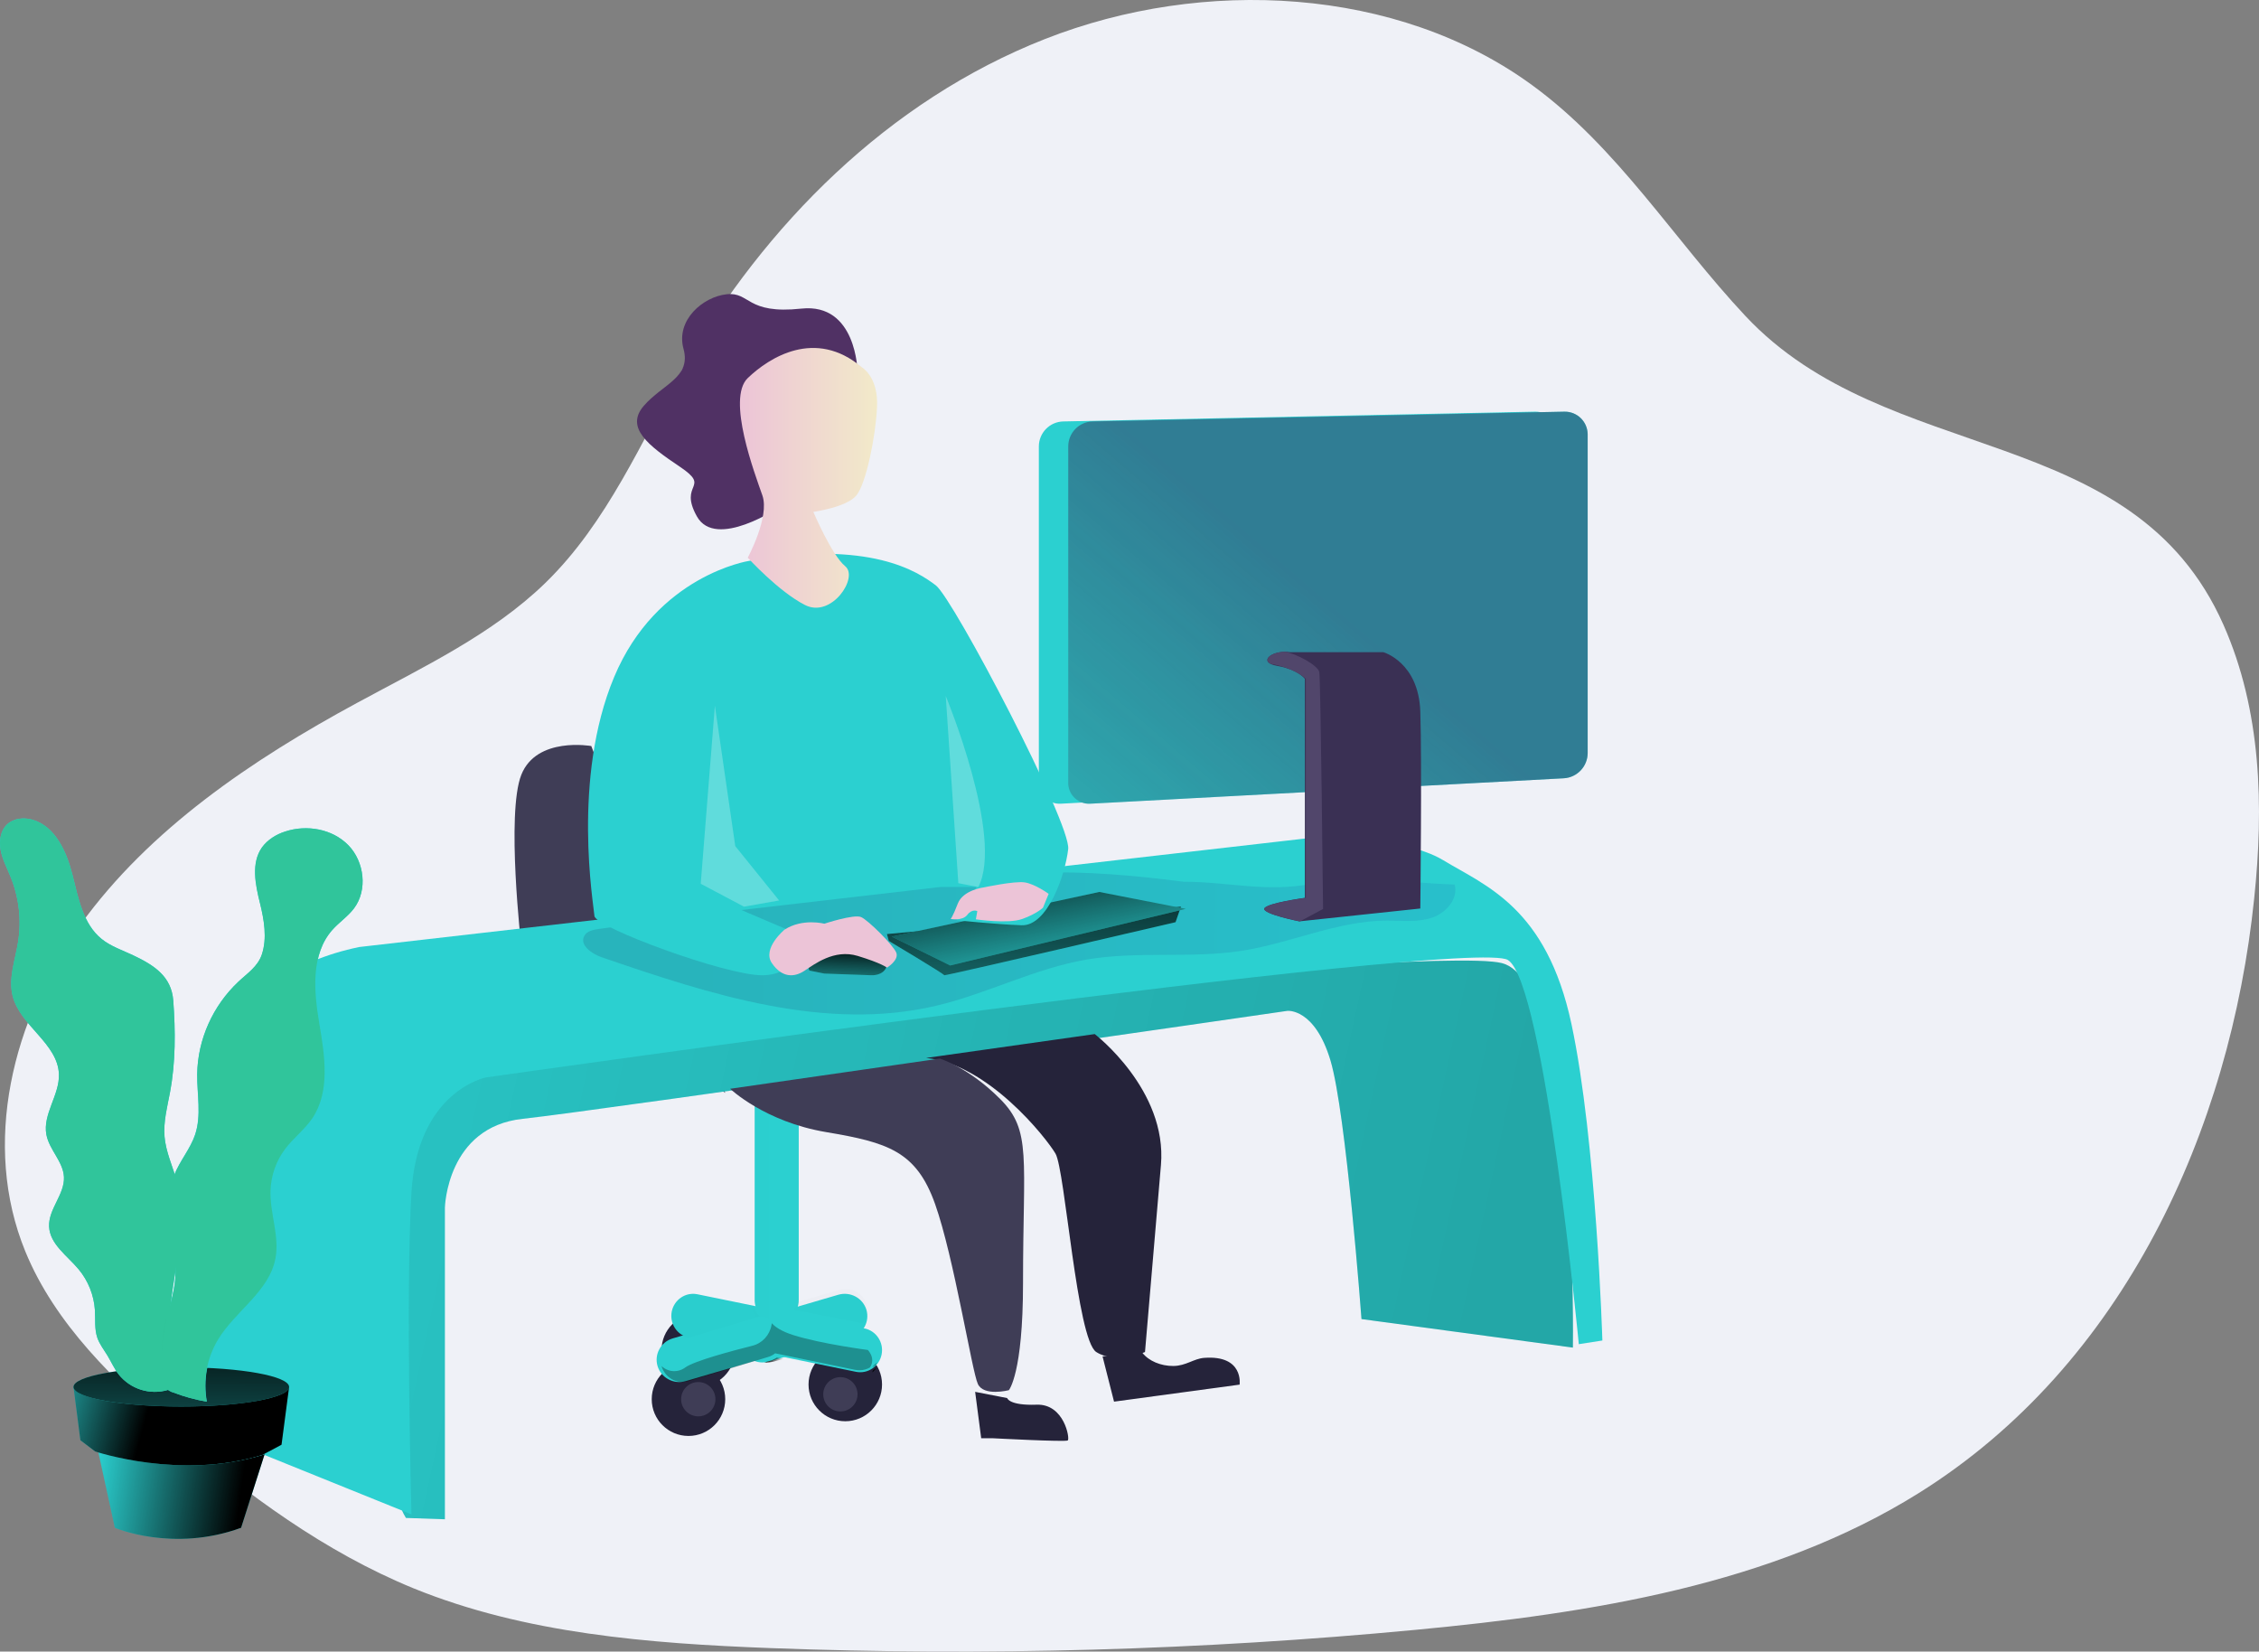 <svg width="461" height="337" viewBox="0 0 461 337" fill="none" xmlns="http://www.w3.org/2000/svg">
<rect x="0" y="0" width="461" height="337" fill="#808080" stroke="none"/>
<path d="M356.192 64.473C341.531 48.823 330.181 30.139 312.657 17.367C285.131 -2.737 245.516 -4.698 213.33 7.932C181.144 20.561 156.072 46.019 139.546 74.844C130.853 90.011 124.025 106.555 111.287 118.948C100.518 129.419 86.366 136.1 72.947 143.376C51.311 155.075 30.475 169.212 16.475 188.609C2.474 208.006 -3.786 233.482 5.165 255.342C11.2 270.093 23.356 281.829 35.81 292.455C50.465 304.948 66.217 316.647 84.396 324.09C107.155 333.351 132.42 335.343 157.195 336.286C201.118 337.95 245.11 336.706 288.846 332.564C324.661 329.177 361.56 323.396 391.525 304.681C433.5 278.473 455.142 230.455 460.014 183.367C461.997 164.535 461.495 144.964 453.747 127.49C435.219 85.694 385.225 95.47 356.192 64.473Z" fill="#EFF1F7"/>
<path d="M120.666 152.226C120.666 152.226 109.513 150.233 106.389 158.088C103.264 165.942 106.389 193.069 106.389 193.069L148 223L120.666 152.226Z" fill="#3F3D56"/>
<path d="M173.717 272.909L156.916 277.814C154.475 278.521 151.915 277.148 151.188 274.744V274.744C150.472 272.337 151.864 269.812 154.302 269.096L171.079 264.186C173.519 263.479 176.079 264.849 176.807 267.251V267.251C177.532 269.654 176.15 272.183 173.717 272.909V272.909Z" fill="#2BD0D0"/>
<circle cx="172.5" cy="282.5" r="7.5" fill="#25233A"/>
<circle cx="171.5" cy="284.5" r="3.5" fill="#3F3D56"/>
<circle cx="142.5" cy="275.5" r="7.5" fill="#25233A"/>
<path d="M145 275.5C145 277.433 143.433 279 141.5 279C139.567 279 138 277.433 138 275.5C138 273.567 139.567 272 141.5 272C143.433 272 145 273.567 145 275.5Z" fill="url(#paint0_linear_801_2)"/>
<circle cx="140.5" cy="285.5" r="7.5" fill="#25233A"/>
<path d="M146 285.5C146 287.433 144.433 289 142.5 289C140.567 289 139 287.433 139 285.5C139 283.567 140.567 282 142.5 282C144.433 282 146 283.567 146 285.5V285.5Z" fill="#3F3D56"/>
<path d="M174.682 279.913L140.56 272.924C138.158 272.425 136.606 270.05 137.087 267.612V267.612C137.579 265.177 139.916 263.602 142.318 264.088L176.44 271.063C178.842 271.562 180.394 273.937 179.913 276.375V276.375C179.427 278.816 177.088 280.397 174.682 279.913V279.913Z" fill="#2BD0D0"/>
<path d="M154 225H163V265.227C163 267.863 160.986 270 158.502 270V270C156.018 270 154.004 267.863 154.004 265.227V225H154Z" fill="#2BD0D0"/>
<path d="M156.707 276.896L139.918 281.813C137.477 282.523 134.914 281.149 134.188 278.741V278.741C133.472 276.333 134.863 273.807 137.3 273.09L154.089 268.186C156.527 267.479 159.086 268.85 159.814 271.253V271.253C160.525 273.657 159.137 276.177 156.707 276.896Z" fill="#2BD0D0"/>
<path d="M160 277.26L157.917 277.811C157.295 277.974 156.645 278.033 156 277.983L156.87 277.755C157.475 277.598 158.042 277.342 158.542 277L160 277.26Z" fill="url(#paint1_linear_801_2)"/>
<path d="M177 267.288C176.999 268.277 176.648 269.236 176.005 270L162 267.232C162.352 266.763 162.607 266.231 162.749 265.665L171.376 263.169C172.499 262.852 173.704 262.985 174.726 263.537C175.749 264.089 176.505 265.016 176.828 266.113C176.94 266.495 176.998 266.891 177 267.288V267.288Z" fill="url(#paint2_linear_801_2)"/>
<path opacity="0.31" d="M153.147 266.382C153.049 266.033 153 265.677 153 265.32V226H156.962V268.376C156.923 268.584 156.936 268.796 157 269C156.4 268.788 155.757 268.672 155.104 268.657C154.643 268.63 154.18 268.63 153.719 268.657L154.003 268.59C154.177 268.563 153.376 267.185 153.147 266.382Z" fill="url(#paint3_linear_801_2)"/>
<path opacity="0.31" d="M177.522 279.035C176.87 279.405 176.137 279.598 175.392 279.597C175.093 279.596 174.794 279.566 174.499 279.506L159.444 276.395L158.19 276.139C157.761 276.476 157.275 276.729 156.757 276.884L156.011 277.108L140.541 281.813C138.18 282.524 135.702 281.147 135 278.734C136.342 280.008 138.379 280.127 139.853 279.017C141.742 277.679 149.26 275.669 153.52 274.6C155.533 274.108 157.073 272.448 157.449 270.365C157.459 270.243 157.477 270.121 157.502 270C158.212 270.786 159.516 271.667 161.873 272.416C167.677 274.244 177.102 275.454 177.102 275.454C177.102 275.454 178.803 277.163 177.522 279.035Z" fill="url(#paint4_linear_801_2)"/>
<path d="M179 278C178.736 278.389 178.397 278.728 178 279C178.269 278.74 178.614 278.392 179 278Z" fill="url(#paint5_linear_801_2)"/>
<path d="M153.866 266.464C154.051 267.274 154.442 268.021 155 268.63C154.861 268.658 154.717 268.694 154.573 268.735L140.392 273C138.211 272.437 136.775 270.324 137.029 268.053C137.283 265.782 139.15 264.051 141.4 264C141.702 264.001 142.003 264.031 142.3 264.091L153.866 266.464Z" fill="url(#paint6_linear_801_2)"/>
<path d="M175 75.825C175 75.825 174.814 61.759 163.531 62.972C152.249 64.185 153.114 59.528 148.294 60.039C143.475 60.551 137.877 65.303 139.485 71.172C141.093 77.042 135.231 78.355 131.381 82.808C127.531 87.261 132.287 90.904 138.773 95.258C145.26 99.611 138.37 98.484 142.216 105.368C146.061 112.251 159.079 103.458 159.079 103.458L175 75.825Z" fill="#503164"/>
<path d="M82.839 309.73L90.79 310V246.388C90.79 246.388 91.191 229.938 106.688 228.288C122.185 226.638 262.732 206.257 262.732 206.257C262.732 206.257 268.303 205.667 271.511 216.369C274.719 227.071 277.842 269.153 277.842 269.153L320.981 274.973C320.981 274.973 322.12 200.636 306.542 196.533C290.963 192.431 87.236 213.335 87.236 213.335C87.236 213.335 72.125 292.288 82.839 309.73Z" fill="#2BD0D0"/>
<path opacity="0.197" d="M82.839 309.73L90.79 310V246.388C90.79 246.388 91.191 229.938 106.688 228.288C122.185 226.638 262.732 206.257 262.732 206.257C262.732 206.257 268.303 205.667 271.511 216.369C274.719 227.071 277.842 269.153 277.842 269.153L320.981 274.973C320.981 274.973 322.12 200.636 306.542 196.533C290.963 192.431 87.236 213.335 87.236 213.335C87.236 213.335 72.125 292.288 82.839 309.73Z" fill="url(#paint7_linear_801_2)"/>
<path d="M42 220.479C42 220.479 45.898 198.891 73.312 193.233L266.829 171.042C266.829 171.042 285.827 170.253 294.518 175.52C303.209 180.786 315.613 185.151 320.699 208.982C325.785 232.813 327 273.524 327 273.524L322.189 274.272C322.189 274.272 315.167 200.553 307.728 195.886C300.288 191.219 99.133 219.852 99.133 219.852C99.133 219.852 85.181 222.632 83.966 243.328C82.75 264.023 83.966 309 83.966 309L42 292.044V220.479Z" fill="#2BD0D0"/>
<path opacity="0.19" d="M241.579 179.918C231.55 178.637 221.439 177.709 211.333 178.084C203.738 178.376 196.192 179.41 188.66 180.439L122.233 189.546C121.106 189.701 119.821 189.952 119.258 190.925C118.176 192.78 120.718 194.61 122.778 195.317C144.865 202.908 168.462 210.596 191.198 205.183C201.593 202.709 211.248 197.57 221.791 195.785C232.334 194 243.156 195.644 253.677 193.96C263.567 192.378 272.983 187.885 283.008 187.84C286.082 187.84 289.246 188.229 292.162 187.275C295.079 186.32 297.657 183.404 296.85 180.497C287.438 180.174 276.873 178.469 267.641 180.32C258.505 182.149 250.729 179.918 241.579 179.918Z" fill="url(#paint8_linear_801_2)"/>
<path d="M181 190.587L181.384 191.996C181.384 191.996 192.765 198.778 192.693 198.997C192.622 199.215 239.9 188.17 239.9 188.17L241 185L181 190.587Z" fill="#2BD0D0"/>
<path d="M181 190.587L181.384 191.996C181.384 191.996 192.765 198.778 192.693 198.997C192.622 199.215 239.9 188.17 239.9 188.17L241 185L181 190.587Z" fill="url(#paint9_linear_801_2)"/>
<path d="M182 191.112L224.345 182L242 185.446L193.893 197L182 191.112V191.112Z" fill="#2BD0D0"/>
<path d="M182 191.112L224.345 182L242 185.446L193.893 197L182 191.112V191.112Z" fill="url(#paint10_linear_801_2)"/>
<path d="M168.221 198.656L177.859 198.997C177.859 198.997 180.307 199.149 180.94 197.186C181.573 195.223 177.013 191.08 176.524 191.001C176.036 190.923 163.352 194.481 165.18 198.039L168.221 198.656Z" fill="#2BD0D0"/>
<path d="M168.221 198.656L177.859 198.997C177.859 198.997 180.307 199.149 180.94 197.186C181.573 195.223 177.013 191.08 176.524 191.001C176.036 190.923 163.352 194.481 165.18 198.039L168.221 198.656Z" fill="url(#paint11_linear_801_2)"/>
<path d="M54 296.731L49.2 311.738C35.279 316.828 23.442 311.738 23.442 311.738L20 296C20 296 37.364 301.926 54 296.731Z" fill="#2BD0D0"/>
<path d="M54 296.731L49.2 311.738C35.279 316.828 23.442 311.738 23.442 311.738L20 296C20 296 37.364 301.926 54 296.731Z" fill="url(#paint12_linear_801_2)"/>
<path d="M59 283L57.454 294.787L53.537 296.879C36.852 302.041 19.41 296.157 19.41 296.157L16.403 293.873L15 283H59Z" fill="#2BD0D0"/>
<path d="M59 283L57.454 294.787L53.537 296.879C36.852 302.041 19.41 296.157 19.41 296.157L16.403 293.873L15 283H59Z" fill="url(#paint13_linear_801_2)"/>
<ellipse cx="37" cy="283" rx="22" ry="4" fill="#2BD0D0"/>
<ellipse cx="37" cy="283" rx="22" ry="4" fill="url(#paint14_linear_801_2)"/>
<path d="M27.162 194.91C24.981 193.88 22.637 193.102 20.751 191.597C16.95 188.537 15.987 183.266 14.797 178.538C13.607 173.81 11.304 168.611 6.612 167.255C4.857 166.754 2.798 166.952 1.464 168.2C0.057 169.515 -0.228 171.676 0.156 173.584C0.541 175.491 1.477 177.2 2.201 179.008C3.892 183.207 4.406 187.787 3.69 192.257C3.097 195.923 1.681 199.638 2.59 203.232C4.133 209.33 11.82 212.905 12.033 219.188C12.177 223.428 8.684 227.352 9.476 231.524C10.06 234.611 12.906 237.021 13.059 240.158C13.231 243.715 9.865 246.726 10.028 250.283C10.191 253.84 13.747 256.218 16.068 259.016C18.014 261.366 19.171 264.268 19.375 267.311C19.497 269.209 19.253 271.176 19.873 272.975C20.326 274.29 21.23 275.406 21.932 276.591C22.705 277.87 23.289 279.253 24.221 280.438C26.618 283.457 30.616 284.71 34.31 283.602C35.029 278.874 34.401 274.05 34.599 269.273C34.993 260.015 38.499 250.685 36.255 241.699C35.432 238.404 33.849 235.276 33.568 231.895C33.319 228.875 34.124 225.883 34.685 222.904C35.844 216.752 35.826 210.392 35.351 204.172C34.975 199.236 31.5 196.962 27.162 194.91Z" fill="#2BD0D0"/>
<path d="M40.227 219.179C40.191 223.302 41.121 227.565 39.815 231.481C38.828 234.448 36.655 236.878 35.533 239.795C32.945 246.529 36.427 254.08 35.717 261.27C35.422 264.232 34.416 267.077 33.781 269.986C32.993 273.668 32.8 277.455 33.209 281.199C33.122 282.609 34.075 283.868 35.444 284.153C37.634 284.997 39.903 285.616 42.216 286C41.434 281.641 42.257 277.143 44.531 273.355C48.076 267.484 54.964 263.528 56.247 256.785C57.114 252.219 55.093 247.586 55.236 242.938C55.34 239.846 56.392 236.863 58.249 234.403C59.916 232.208 62.174 230.51 63.725 228.234C67.453 222.747 66.291 215.412 65.182 208.85C64.073 202.288 63.43 194.737 67.81 189.765C69.196 188.194 71.002 187.015 72.258 185.335C75.056 181.591 74.35 175.824 71.096 172.477C67.842 169.131 62.603 168.205 58.178 169.677C56.311 170.233 54.664 171.365 53.466 172.915C51.231 176.122 52.126 180.502 53.073 184.314C53.9 187.624 54.566 191.445 53.435 194.783C52.59 197.266 50.449 198.612 48.63 200.342C43.42 205.212 40.388 212.009 40.227 219.179Z" fill="#2BD0D0"/>
<path d="M36.358 255.785C35.715 260.27 34.787 264.791 34.597 269.289V269.741C34.587 269.853 34.561 269.962 34.52 270.066C33.717 273.752 33.517 277.542 33.927 281.292C33.952 281.899 34.106 282.494 34.38 283.037C34.357 283.226 34.33 283.412 34.303 283.602C30.607 284.71 26.609 283.457 24.21 280.437C23.305 279.253 22.694 277.869 21.92 276.59C21.196 275.401 20.314 274.284 19.861 272.973C19.241 271.165 19.486 269.208 19.363 267.309C19.159 264.265 18.002 261.363 16.055 259.013C13.733 256.233 10.172 253.9 10.013 250.284C9.855 246.667 13.217 243.715 13.046 240.157C12.892 237.02 10.045 234.61 9.461 231.522C8.669 227.35 12.177 223.426 12.018 219.185C11.806 212.901 4.116 209.326 2.573 203.227C1.668 199.633 3.08 195.917 3.673 192.251C4.393 187.787 3.884 183.211 2.202 179.014C1.478 177.206 0.541 175.501 0.156 173.589C-0.228 171.677 0.057 169.52 1.464 168.2C2.822 166.952 4.859 166.754 6.614 167.255C11.312 168.612 13.607 173.829 14.802 178.557C15.996 183.286 16.956 188.553 20.757 191.618C22.636 193.132 24.989 193.901 27.17 194.931C31.515 196.984 34.991 199.258 35.362 204.149C35.814 210.37 35.855 216.731 34.697 222.883C34.135 225.862 33.339 228.855 33.579 231.875C33.819 234.895 35.136 237.752 35.995 240.682C36.09 241.012 36.185 241.346 36.267 241.681C37.407 246.332 37.041 251.039 36.358 255.785Z" fill="#30C59B"/>
<path d="M33.718 282C33.421 281.472 33.25 280.892 33.216 280.298C32.785 276.63 33 272.922 33.852 269.318C33.877 269.212 33.905 269.106 33.934 269C33.762 273.342 34.307 277.72 33.718 282Z" fill="url(#paint15_linear_801_2)"/>
<path d="M72.248 185.335C70.99 187.015 69.181 188.194 67.793 189.765C63.406 194.733 64.051 202.288 65.161 208.85C66.271 215.412 67.435 222.747 63.702 228.234C62.148 230.492 59.888 232.208 58.218 234.403C56.358 236.863 55.304 239.846 55.2 242.938C55.057 247.586 57.081 252.219 56.212 256.785C54.927 263.528 48.029 267.493 44.479 273.355C42.21 277.146 41.392 281.643 42.178 286C39.867 285.616 37.601 284.997 35.413 284.153C34.815 283.974 34.272 283.642 33.837 283.191C33.776 283.118 33.72 283.039 33.672 282.956C33.394 282.418 33.234 281.827 33.202 281.222C32.799 277.476 33 273.689 33.797 270.008C33.819 269.9 33.846 269.792 33.873 269.683C34.509 266.888 35.449 264.146 35.736 261.292C35.888 259.442 35.852 257.58 35.628 255.737C36.304 250.995 36.667 246.294 35.525 241.678C35.445 241.344 35.351 241.01 35.257 240.68C35.342 240.391 35.44 240.102 35.552 239.818C36.676 236.9 38.851 234.471 39.841 231.503C41.144 227.588 40.217 223.325 40.253 219.201C40.311 212.079 43.494 205.201 48.606 200.342C50.428 198.612 52.573 197.266 53.419 194.783C54.551 191.445 53.866 187.624 53.056 184.314C52.102 180.502 51.198 176.122 53.45 172.915C54.569 171.326 56.333 170.291 58.169 169.677C62.583 168.205 67.852 169.131 71.106 172.477C74.361 175.824 75.05 181.613 72.248 185.335Z" fill="#30C59B"/>
<path d="M152.829 114.453C152.829 114.453 134.028 117.365 125.332 138.139C116.635 158.912 121.158 184.648 121.31 186.913C121.462 189.177 147.958 199 155.532 199C163.107 199 164.685 191.396 164.685 191.396L151.3 185.686L191.967 180.98H199.269L195.247 187.773C195.247 187.773 203.184 188.607 208.488 188.797C213.793 188.987 217.395 178.476 217.989 173.25C218.584 168.024 194.559 122.152 190.97 119.435C187.382 116.718 177.644 110.079 152.829 114.453Z" fill="#2BD0D0"/>
<path d="M175.853 74.925C175.853 74.925 179.289 76.848 178.98 83.069C178.671 89.289 176.734 98.65 174.779 101.075C172.823 103.5 165.983 104.45 165.983 104.45C165.983 104.45 169.714 113.268 172.491 115.544C175.268 117.819 169.701 126.203 164.286 123.452C158.871 120.701 152.594 113.793 152.594 113.793C152.594 113.793 157.109 105.473 155.583 101.093C154.056 96.714 148.226 81.345 152.594 77.146C156.962 72.948 166.38 66.931 175.853 74.925Z" fill="url(#paint16_linear_801_2)"/>
<path opacity="0.25" d="M145.889 144L143 180.332L151.825 185L159 183.738L150.048 172.645L145.889 144V144Z" fill="white"/>
<path opacity="0.25" d="M193 142C193 142 204.939 170.79 199.647 181L195.569 180.206L193 142Z" fill="white"/>
<path d="M160.094 189.697C160.094 189.697 155.465 193.547 157.531 196.541C159.597 199.536 162.064 199.45 164.121 198.111C166.178 196.772 170.218 193.594 175.031 195.052C179.845 196.511 181.013 197.439 181.013 197.439C181.013 197.439 183.549 195.895 182.891 194.347C182.233 192.798 177.199 187.78 175.74 187.13C174.281 186.48 168.225 188.478 168.225 188.478C168.225 188.478 163.776 187.306 160.094 189.697Z" fill="url(#paint17_linear_801_2)"/>
<path d="M200.794 181.065C200.794 181.065 196.537 181.571 195.462 184.37C194.387 187.169 194 187.51 194 187.51C194 187.51 196.404 187.97 197.404 186.667C198.403 185.364 199.443 185.912 199.443 185.912L199.146 187.583C199.146 187.583 205.677 188.568 208.628 187.51C211.578 186.451 212.845 185.208 212.845 185.208L214 182.382C214 182.382 211.214 180.361 209.112 180.048C207.01 179.735 200.794 181.065 200.794 181.065Z" fill="url(#paint18_linear_801_2)"/>
<path d="M223.406 211C223.406 211 238.235 222.354 236.917 237.712C235.599 253.07 233.663 275.875 233.663 275.875C233.663 275.875 227.683 278.407 223.72 275.875C219.757 273.342 217.358 238.69 215.394 235.381C213.431 232.072 201.62 217.152 189 215.868L223.406 211Z" fill="#25233A"/>
<path d="M149 222.159C149 222.159 156.041 228.888 168.593 231.001C181.144 233.114 186.995 234.877 190.831 245.692C194.667 256.508 198.347 279.785 199.551 282.387C200.755 284.989 205.876 283.661 205.876 283.661C205.876 283.661 208.772 280.333 208.772 261.824C208.772 236.021 210.562 230.732 204.112 224.25C197.662 217.767 191.793 216 191.793 216L149 222.159Z" fill="#3F3D56"/>
<path d="M199 284L200.235 293.465H202.547C202.547 293.465 217.441 294.256 217.908 293.914C218.375 293.573 217.191 286.419 211.548 286.621C205.905 286.824 205.535 285.272 205.535 285.272L199 284Z" fill="#25233A"/>
<path d="M225 276.771L227.345 286L252.97 282.526C252.97 282.526 253.872 276.463 245.754 277.065C243.612 277.22 242.016 278.708 239.441 278.722C236.865 278.735 234.399 277.693 233.1 276V276L225 276.771Z" fill="#25233A"/>
<path d="M313.111 158.805L216.458 163.994C214.121 164.117 212.126 162.319 212 159.976C212 159.904 212 159.827 212 159.755V91.1C212.002 88.32 214.22 86.051 216.993 85.992L313.25 84.001C314.485 83.976 315.679 84.443 316.57 85.301C317.461 86.158 317.975 87.335 318 88.573V153.638C317.997 156.388 315.85 158.656 313.111 158.805Z" fill="#2BD0D0"/>
<path d="M319.11 158.805L222.454 163.994C220.116 164.114 218.123 162.314 218 159.972C218 159.9 218 159.828 218 159.755V91.1C217.997 88.32 220.215 86.048 222.989 85.992L319.259 84.001C321.825 83.953 323.946 85.996 324 88.569V153.638C323.997 156.388 321.85 158.657 319.11 158.805Z" fill="#2BD0D0"/>
<path d="M319.11 158.805L222.454 163.994C220.116 164.114 218.123 162.314 218 159.972C218 159.9 218 159.828 218 159.755V91.1C217.997 88.32 220.215 86.048 222.989 85.992L319.259 84.001C321.825 83.953 323.946 85.996 324 88.569V153.638C323.997 156.388 321.85 158.657 319.11 158.805Z" fill="url(#paint19_linear_801_2)"/>
<path d="M289.845 185.377L265.134 188C265.134 188 257.609 186.486 258.016 185.377C258.423 184.269 266.292 183.201 266.292 183.201V138.519V138.519C266.224 138.42 265.188 137.104 262.351 136.266V136.266C261.801 136.104 261.242 135.974 260.677 135.879C260.191 135.808 259.718 135.665 259.274 135.455C257.586 134.586 259.45 133.072 262.07 133.004C262.481 132.99 262.891 133.014 263.297 133.076H282.302C282.302 133.076 289.497 135.095 289.845 145.17C290.194 155.246 289.845 185.377 289.845 185.377Z" fill="#3A3054"/>
<path d="M270 185.472L265.286 188C265.286 188 257.6 186.486 258.016 185.377C258.432 184.269 266.483 183.201 266.483 183.201V138.516V138.516C266.386 138.412 265.207 137.227 262.458 136.263V136.263C261.434 135.911 260.383 135.64 259.315 135.451C257.591 134.582 259.495 133.068 262.171 133C264.45 133.302 268.937 135.735 269.228 137.123C269.519 138.511 270 185.472 270 185.472Z" fill="#51466B"/>
<path d="M179 279C178.119 280.001 177.709 280.371 178.23 279.547C178.5 279.388 178.757 279.205 179 279Z" fill="url(#paint20_linear_801_2)"/>
<defs>
<linearGradient id="paint0_linear_801_2" x1="138" y1="279" x2="145" y2="279" gradientUnits="userSpaceOnUse">
<stop stop-color="#183866"/>
<stop offset="1" stop-color="#1A7FC1"/>
</linearGradient>
<linearGradient id="paint1_linear_801_2" x1="155.995" y1="278.001" x2="160" y2="278.001" gradientUnits="userSpaceOnUse">
<stop/>
<stop offset="0.99" stop-opacity="0.01"/>
</linearGradient>
<linearGradient id="paint2_linear_801_2" x1="178.988" y1="98.711" x2="186.517" y2="113.801" gradientUnits="userSpaceOnUse">
<stop/>
<stop offset="0.99" stop-opacity="0.01"/>
</linearGradient>
<linearGradient id="paint3_linear_801_2" x1="196.019" y1="-47.829" x2="165.694" y2="-47.901" gradientUnits="userSpaceOnUse">
<stop/>
<stop offset="0.99" stop-opacity="0.01"/>
</linearGradient>
<linearGradient id="paint4_linear_801_2" x1="241.252" y1="74.47" x2="233.422" y2="39.967" gradientUnits="userSpaceOnUse">
<stop/>
<stop offset="0.99" stop-opacity="0.01"/>
</linearGradient>
<linearGradient id="paint5_linear_801_2" x1="201.924" y1="111.159" x2="199.94" y2="110.533" gradientUnits="userSpaceOnUse">
<stop/>
<stop offset="0.99" stop-opacity="0.01"/>
</linearGradient>
<linearGradient id="paint6_linear_801_2" x1="175.071" y1="78.813" x2="163.616" y2="91.464" gradientUnits="userSpaceOnUse">
<stop/>
<stop offset="0.99" stop-opacity="0.01"/>
</linearGradient>
<linearGradient id="paint7_linear_801_2" x1="355.236" y1="30.122" x2="22.07" y2="-42.226" gradientUnits="userSpaceOnUse">
<stop/>
<stop offset="1" stop-opacity="0.01"/>
</linearGradient>
<linearGradient id="paint8_linear_801_2" x1="144.221" y1="180.513" x2="322.219" y2="180.513" gradientUnits="userSpaceOnUse">
<stop stop-color="#183866"/>
<stop offset="1" stop-color="#1A7FC1"/>
</linearGradient>
<linearGradient id="paint9_linear_801_2" x1="51.869" y1="167.808" x2="52.887" y2="239.627" gradientUnits="userSpaceOnUse">
<stop/>
<stop offset="0.99" stop-opacity="0.01"/>
</linearGradient>
<linearGradient id="paint10_linear_801_2" x1="133.696" y1="185.282" x2="139.875" y2="216.917" gradientUnits="userSpaceOnUse">
<stop/>
<stop offset="0.99" stop-opacity="0.01"/>
</linearGradient>
<linearGradient id="paint11_linear_801_2" x1="161.329" y1="192.127" x2="160.928" y2="204.43" gradientUnits="userSpaceOnUse">
<stop/>
<stop offset="0.99" stop-opacity="0.01"/>
</linearGradient>
<linearGradient id="paint12_linear_801_2" x1="86.035" y1="41.891" x2="56.271" y2="37.717" gradientUnits="userSpaceOnUse">
<stop/>
<stop offset="0.99" stop-opacity="0.01"/>
</linearGradient>
<linearGradient id="paint13_linear_801_2" x1="90.387" y1="61.207" x2="66.721" y2="54.921" gradientUnits="userSpaceOnUse">
<stop/>
<stop offset="0.99" stop-opacity="0.01"/>
</linearGradient>
<linearGradient id="paint14_linear_801_2" x1="-129.945" y1="266.865" x2="-130.366" y2="328.774" gradientUnits="userSpaceOnUse">
<stop/>
<stop offset="0.99" stop-opacity="0.01"/>
</linearGradient>
<linearGradient id="paint15_linear_801_2" x1="62.207" y1="56.709" x2="58.685" y2="56.797" gradientUnits="userSpaceOnUse">
<stop/>
<stop offset="0.99" stop-opacity="0.01"/>
</linearGradient>
<linearGradient id="paint16_linear_801_2" x1="150.989" y1="124.006" x2="178.999" y2="124.006" gradientUnits="userSpaceOnUse">
<stop stop-color="#ECC4D7"/>
<stop offset="0.42" stop-color="#EFD4D1"/>
<stop offset="1" stop-color="#F2EAC9"/>
</linearGradient>
<linearGradient id="paint17_linear_801_2" x1="182.748" y1="173.405" x2="208.748" y2="173.405" gradientUnits="userSpaceOnUse">
<stop stop-color="#ECC4D7"/>
<stop offset="0.42" stop-color="#EFD4D1"/>
<stop offset="1" stop-color="#F2EAC9"/>
</linearGradient>
<linearGradient id="paint18_linear_801_2" x1="218.861" y1="177.235" x2="238.861" y2="177.235" gradientUnits="userSpaceOnUse">
<stop stop-color="#ECC4D7"/>
<stop offset="0.42" stop-color="#EFD4D1"/>
<stop offset="1" stop-color="#F2EAC9"/>
</linearGradient>
<linearGradient id="paint19_linear_801_2" x1="305.774" y1="152.482" x2="222.19" y2="249.854" gradientUnits="userSpaceOnUse">
<stop stop-color="#362958" stop-opacity="0.501"/>
<stop offset="1" stop-color="#34313D" stop-opacity="0.01"/>
</linearGradient>
<linearGradient id="paint20_linear_801_2" x1="218.125" y1="-63.835" x2="216.959" y2="-64.266" gradientUnits="userSpaceOnUse">
<stop/>
<stop offset="0.99" stop-opacity="0.01"/>
</linearGradient>
</defs>
</svg>

